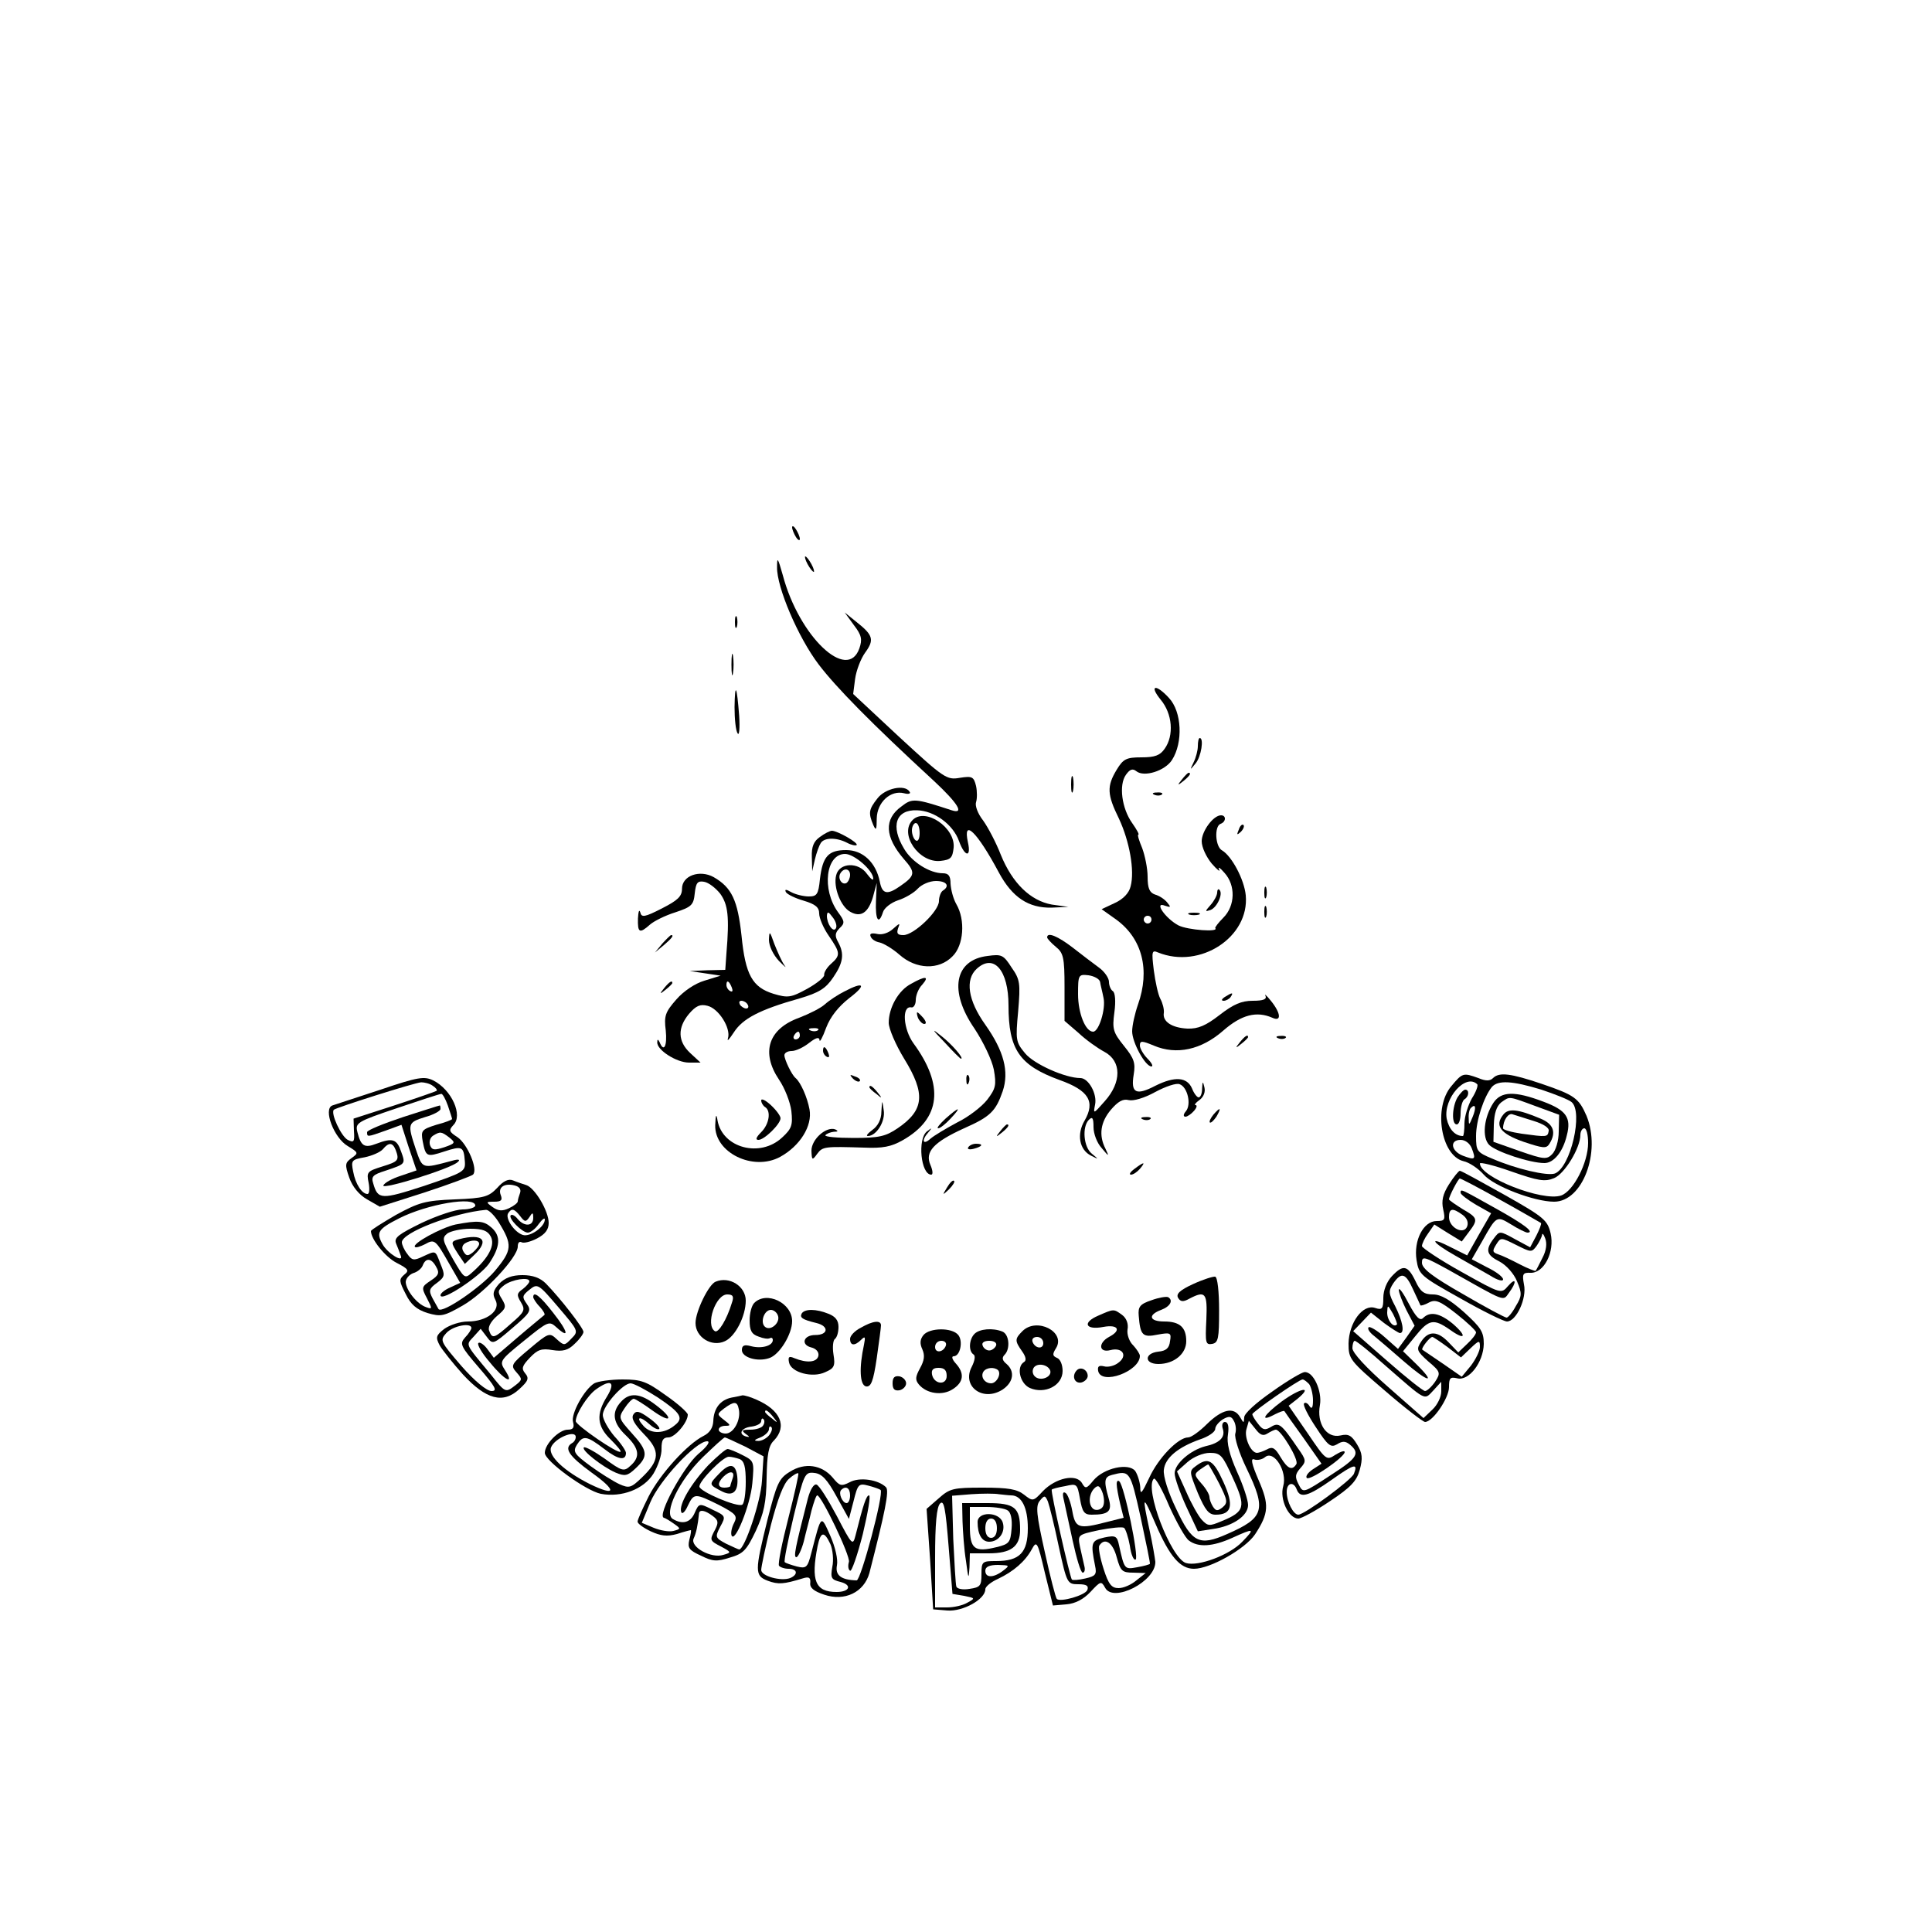 <?xml version="1.0" standalone="no"?>
<!DOCTYPE svg PUBLIC "-//W3C//DTD SVG 20010904//EN"
 "http://www.w3.org/TR/2001/REC-SVG-20010904/DTD/svg10.dtd">
<svg version="1.0"
  xmlns="http://www.w3.org/2000/svg" width="500pt" height="500pt" viewBox="0 0 500 500" preserveAspectRatio="xMidYMid meet">

  <g transform="translate(0,500) scale(0.1,-0.1)" fill="#000000" stroke="none">
    <path d="M2050 3635 c0 -5 5 -17 10 -25 5 -8 10 -10 10 -5 0 6 -5 17 -10 25
-5 8 -10 11 -10 5z"/>
    <path d="M2011 3532 c-1 -51 54 -181 108 -252 45 -59 134 -150 299 -302 61
-57 79 -86 45 -75 -95 31 -102 32 -130 10 -46 -33 -43 -79 6 -136 31 -35 30
-43 -9 -70 -34 -24 -47 -21 -53 11 -10 50 -44 82 -87 82 -46 0 -61 -16 -68
-75 -4 -40 -8 -45 -29 -45 -13 0 -34 5 -45 11 -14 8 -18 8 -14 0 4 -6 25 -16
46 -22 30 -9 40 -17 40 -33 0 -12 11 -38 25 -58 30 -44 31 -50 5 -73 -10 -9
-18 -22 -17 -28 1 -6 -19 -22 -44 -36 -42 -23 -50 -24 -87 -13 -55 17 -73 49
-83 151 -10 91 -25 124 -72 151 -36 20 -82 4 -82 -30 0 -20 -11 -30 -52 -51
-45 -23 -53 -24 -56 -10 -3 9 -5 1 -6 -16 -1 -37 4 -40 31 -16 10 9 40 24 66
32 42 14 47 19 50 49 3 27 7 33 24 30 12 -2 30 -16 42 -31 20 -28 24 -59 16
-154 l-3 -43 -46 -1 -46 -2 40 -6 40 -6 -42 -13 c-24 -7 -54 -27 -73 -49 -28
-32 -32 -42 -27 -80 4 -40 -5 -58 -16 -30 -4 8 -6 8 -6 0 -2 -20 50 -53 82
-53 l30 0 -27 25 c-32 30 -33 65 -3 101 18 21 29 26 48 21 29 -7 61 -58 53
-84 -3 -10 3 -3 15 15 23 36 67 59 170 88 51 15 68 26 87 54 26 38 30 61 13
92 -9 16 -8 24 4 36 14 13 13 18 -4 41 -43 59 -32 151 18 151 24 0 73 -43 73
-64 0 -6 -7 0 -16 12 -22 32 -72 30 -80 -3 -8 -31 12 -82 37 -95 27 -15 46 -2
58 38 l10 37 -2 -47 c-2 -49 7 -63 18 -29 3 11 21 25 39 31 19 6 42 20 51 30
10 11 31 20 47 20 28 0 37 -13 18 -25 -5 -3 -10 -16 -10 -27 0 -26 -65 -88
-92 -88 -15 0 -18 4 -14 17 6 15 5 15 -13 -1 -12 -11 -29 -16 -41 -13 -14 3
-20 1 -17 -6 2 -7 12 -14 23 -16 10 -2 34 -16 52 -32 43 -38 102 -40 137 -4
29 28 34 94 10 135 -8 14 -14 37 -15 53 0 20 -5 27 -20 27 -34 0 -80 29 -100
63 -36 59 -22 102 33 100 45 -1 94 -37 109 -80 15 -41 32 -43 23 -3 -14 64 24
27 80 -78 35 -65 77 -92 136 -91 l44 2 -43 6 c-55 10 -102 55 -132 129 -12 31
-33 71 -46 89 -14 18 -21 38 -18 47 3 9 3 28 0 42 -6 24 -10 26 -42 21 -34 -6
-41 -1 -156 105 l-120 112 5 39 c3 22 15 53 26 68 24 33 21 45 -22 79 l-31 25
24 -33 c20 -26 22 -37 14 -60 -31 -88 -156 31 -198 189 -13 46 -15 49 -15 21z
m189 -796 c0 -8 -4 -17 -9 -21 -12 -7 -24 12 -16 25 9 15 25 12 25 -4z m-37
-139 c-7 -11 -23 12 -23 33 1 12 4 11 15 -4 8 -10 12 -23 8 -29z m-269 -153
c3 -8 2 -12 -4 -9 -6 3 -10 10 -10 16 0 14 7 11 14 -7z m41 -44 c3 -5 2 -10
-4 -10 -5 0 -13 5 -16 10 -3 6 -2 10 4 10 5 0 13 -4 16 -10z"/>
    <path d="M2090 3540 c6 -11 13 -20 16 -20 2 0 0 9 -6 20 -6 11 -13 20 -16 20
-2 0 0 -9 6 -20z"/>
    <path d="M1902 3390 c0 -14 2 -19 5 -12 2 6 2 18 0 25 -3 6 -5 1 -5 -13z"/>
    <path d="M1893 3280 c0 -25 2 -35 4 -22 2 12 2 32 0 45 -2 12 -4 2 -4 -23z"/>
    <path d="M1901 3170 c0 -30 3 -61 8 -68 4 -7 6 13 4 45 -6 79 -11 89 -12 23z"/>
    <path d="M3004 3189 c30 -36 35 -92 10 -127 -12 -17 -25 -22 -60 -22 -39 0
-47 -4 -64 -32 -26 -43 -25 -64 6 -127 27 -58 41 -134 30 -175 -4 -17 -19 -33
-41 -43 l-34 -16 38 -27 c67 -49 88 -130 56 -220 -8 -23 -15 -54 -15 -69 0
-29 34 -91 50 -91 5 0 1 9 -10 20 -11 11 -20 27 -20 34 0 13 5 13 36 0 59 -25
123 -11 180 39 47 41 86 51 127 33 24 -11 22 12 -4 44 -11 14 -18 19 -14 13 4
-9 -5 -13 -33 -13 -29 0 -50 -9 -86 -37 -35 -27 -55 -36 -83 -35 -40 2 -65 18
-61 41 1 9 -3 25 -9 36 -6 11 -13 44 -17 74 -6 49 -5 53 11 46 109 -44 237 40
227 148 -4 41 -36 101 -61 116 -18 9 -21 63 -4 69 14 5 15 22 1 22 -20 0 -50
-41 -50 -67 0 -16 12 -41 26 -58 14 -16 23 -23 19 -15 -4 8 3 4 14 -9 29 -32
28 -85 -3 -116 -13 -13 -22 -25 -21 -27 11 -11 -71 -5 -95 7 -34 18 -65 63
-35 51 15 -5 16 -4 6 8 -7 9 -21 18 -32 21 -14 5 -19 16 -19 46 0 22 -7 55
-14 74 -8 19 -13 35 -10 35 3 0 -4 13 -16 30 -27 38 -35 99 -16 125 10 14 17
17 27 9 20 -16 74 1 92 29 29 45 26 125 -8 161 -34 37 -52 33 -21 -5z m-24
-569 c0 -5 -4 -10 -10 -10 -5 0 -10 5 -10 10 0 6 5 10 10 10 6 0 10 -4 10 -10z"/>
    <path d="M3100 3069 c0 -11 -5 -30 -11 -42 -10 -21 -10 -21 5 -3 15 18 22 66
11 66 -3 0 -5 -9 -5 -21z"/>
    <path d="M2772 2970 c0 -19 2 -27 5 -17 2 9 2 25 0 35 -3 9 -5 1 -5 -18z"/>
    <path d="M3059 2983 c-13 -16 -12 -17 4 -4 16 13 21 21 13 21 -2 0 -10 -8 -17
-17z"/>
    <path d="M2271 2934 c-23 -29 -24 -38 -11 -69 7 -16 9 -13 9 17 1 42 36 74 71
65 11 -3 18 -1 14 4 -12 20 -63 9 -83 -17z"/>
    <path d="M2988 2943 c7 -3 16 -2 19 1 4 3 -2 6 -13 5 -11 0 -14 -3 -6 -6z"/>
    <path d="M2362 2878 c-36 -36 16 -112 72 -106 27 3 31 8 34 34 5 52 -73 105
-106 72z m18 -34 c0 -14 -4 -23 -10 -19 -5 3 -10 15 -10 26 0 10 5 19 10 19 6
0 10 -12 10 -26z"/>
    <path d="M3206 2853 c-6 -14 -5 -15 5 -6 7 7 10 15 7 18 -3 3 -9 -2 -12 -12z"/>
    <path d="M2122 2834 c-16 -11 -22 -25 -21 -52 l1 -37 7 31 c4 17 11 36 15 42
9 15 41 15 68 1 11 -6 22 -8 25 -6 5 6 -50 37 -64 37 -5 0 -19 -7 -31 -16z"/>
    <path d="M3272 2690 c0 -14 2 -19 5 -12 2 6 2 18 0 25 -3 6 -5 1 -5 -13z"/>
    <path d="M3150 2690 c0 -7 -8 -22 -17 -32 -15 -17 -15 -18 0 -13 17 7 33 42
23 52 -3 4 -6 0 -6 -7z"/>
    <path d="M3272 2640 c0 -14 2 -19 5 -12 2 6 2 18 0 25 -3 6 -5 1 -5 -13z"/>
    <path d="M3078 2633 c6 -2 18 -2 25 0 6 3 1 5 -13 5 -14 0 -19 -2 -12 -5z"/>
    <path d="M1990 2568 c0 -16 11 -39 26 -55 15 -15 21 -20 14 -11 -7 10 -18 35
-26 55 -12 34 -13 35 -14 11z"/>
    <path d="M1714 2558 l-19 -23 23 19 c21 18 27 26 19 26 -2 0 -12 -10 -23 -22z"/>
    <path d="M2710 2574 c0 -3 10 -14 22 -24 20 -16 23 -27 23 -105 l0 -87 36 -31
c19 -18 50 -40 67 -49 45 -24 45 -79 1 -128 -29 -33 -30 -34 -25 -9 6 28 -17
69 -38 69 -39 0 -120 36 -143 64 -24 29 -25 34 -18 109 6 72 5 82 -17 113 -21
33 -26 35 -62 30 -86 -10 -101 -91 -34 -188 23 -35 45 -81 50 -106 7 -40 5
-49 -17 -78 -14 -18 -49 -45 -78 -59 -28 -15 -60 -34 -69 -42 -20 -18 -24 -4
-5 17 10 12 9 12 -4 2 -25 -19 -16 -112 11 -112 5 0 4 11 -2 25 -15 34 8 59
87 95 68 30 82 44 100 96 17 51 3 104 -45 172 -45 63 -53 117 -22 145 44 40
82 -4 82 -95 0 -114 28 -155 132 -193 76 -27 93 -56 65 -105 -21 -35 -14 -76
17 -91 20 -10 20 -10 2 5 -22 17 -26 70 -8 88 9 9 12 5 12 -19 0 -17 9 -41 21
-54 19 -23 20 -23 10 -2 -18 35 -13 69 14 101 18 21 31 29 46 25 12 -3 40 5
69 21 26 14 55 24 63 20 20 -7 31 -52 16 -70 -7 -8 -7 -14 -1 -14 5 0 15 7 22
15 7 8 9 15 4 15 -4 0 0 6 10 13 11 8 16 21 13 33 -4 17 -5 16 -6 -3 0 -13 -4
-23 -9 -23 -4 0 -12 10 -17 23 -13 30 -45 32 -95 7 -50 -26 -64 -19 -56 29 5
30 1 42 -25 74 -28 35 -31 43 -25 87 4 29 2 51 -4 55 -5 3 -10 14 -10 24 0 10
-12 27 -26 37 -14 10 -45 34 -67 51 -39 30 -67 42 -67 27z m137 -115 c1 -8 6
-26 9 -42 6 -28 -12 -87 -27 -87 -20 0 -39 48 -39 97 0 50 1 52 27 49 14 -2
28 -9 30 -17z"/>
    <path d="M2358 2454 c-33 -17 -58 -62 -58 -101 0 -15 18 -57 40 -93 56 -91 52
-133 -17 -180 -31 -21 -48 -25 -114 -25 -43 0 -75 3 -73 7 3 4 13 8 22 9 11 0
12 2 4 6 -23 9 -62 -25 -62 -55 1 -25 2 -26 15 -8 14 19 20 19 121 16 48 -2
70 2 100 19 99 56 108 142 28 251 -26 36 -31 97 -6 93 6 -2 12 7 12 19 0 12 7
30 17 40 19 22 8 23 -29 2z"/>
    <path d="M1719 2443 c-13 -16 -12 -17 4 -4 9 7 17 15 17 17 0 8 -8 3 -21 -13z"/>
    <path d="M2185 2434 c-16 -8 -39 -23 -50 -33 -11 -10 -41 -25 -67 -35 -80 -29
-99 -90 -52 -160 15 -22 29 -58 32 -81 4 -37 1 -46 -24 -69 -57 -53 -154 -27
-167 44 -3 19 -5 16 -6 -12 -2 -71 98 -120 168 -82 51 28 84 80 76 123 -6 32
-23 70 -36 81 -10 8 -29 48 -29 59 0 6 8 11 19 11 10 0 30 9 45 21 18 14 26
16 27 7 0 -7 8 7 17 32 11 29 32 55 60 77 46 35 38 44 -13 17z m-68 -100 c-3
-3 -12 -4 -19 -1 -8 3 -5 6 6 6 11 1 17 -2 13 -5z m-47 -14 c0 -5 -5 -10 -11
-10 -5 0 -7 5 -4 10 3 6 8 10 11 10 2 0 4 -4 4 -10z"/>
    <path d="M3170 2420 c-9 -6 -10 -10 -3 -10 6 0 15 5 18 10 8 12 4 12 -15 0z"/>
    <path d="M2376 2365 c4 -8 11 -15 16 -15 6 0 5 6 -2 15 -7 8 -14 15 -16 15 -2
0 -1 -7 2 -15z"/>
    <path d="M2445 2302 c21 -23 40 -42 42 -42 9 0 -24 38 -51 59 -26 21 -25 18 9
-17z"/>
    <path d="M3209 2303 c-13 -16 -12 -17 4 -4 9 7 17 15 17 17 0 8 -8 3 -21 -13z"/>
    <path d="M3308 2313 c7 -3 16 -2 19 1 4 3 -2 6 -13 5 -11 0 -14 -3 -6 -6z"/>
    <path d="M2130 2281 c0 -6 4 -13 10 -16 6 -3 7 1 4 9 -7 18 -14 21 -14 7z"/>
    <path d="M985 2180 c-60 -20 -117 -38 -125 -41 -24 -9 4 -84 40 -105 28 -17
28 -18 10 -31 -17 -12 -18 -17 -6 -51 8 -23 25 -44 46 -56 l33 -19 116 37 c64
21 120 42 125 46 14 13 -14 79 -40 97 -22 14 -23 18 -11 31 26 25 -4 92 -52
116 -23 11 -39 9 -136 -24z m135 10 c8 -5 12 -11 10 -13 -3 -2 -52 -19 -110
-38 l-105 -34 1 -32 c2 -28 0 -31 -16 -23 -17 9 -45 69 -36 78 7 6 209 70 226
71 8 0 22 -3 30 -9z m39 -51 c6 -18 11 -33 11 -35 0 -2 -18 -9 -41 -15 -38
-12 -40 -15 -35 -43 8 -40 10 -41 56 -26 46 15 50 13 53 -25 2 -27 -2 -29
-105 -64 -111 -36 -120 -36 -132 6 -6 18 -1 23 31 33 53 18 53 17 41 50 -11
32 -22 36 -64 20 -31 -12 -40 -6 -49 30 -6 24 -2 27 102 62 59 20 111 37 115
37 3 1 11 -13 17 -30z m4 -83 c16 -13 16 -15 -13 -25 -25 -8 -32 -8 -37 5 -3
9 0 20 8 25 18 11 21 11 42 -5z m-139 -32 c10 -27 7 -30 -35 -43 -38 -12 -41
-14 -35 -42 3 -16 2 -29 -3 -29 -14 0 -31 25 -37 58 -6 29 -4 31 30 37 19 4
40 13 47 21 15 18 25 18 33 -2z"/>
    <path d="M1043 2109 c-51 -17 -93 -34 -93 -39 0 -13 0 -13 48 4 l41 15 19 -59
20 -59 -41 -14 c-22 -7 -42 -18 -45 -25 -4 -12 177 44 193 61 7 6 2 8 -15 3
-79 -21 -76 -22 -94 30 -22 66 -21 69 24 83 22 6 40 16 40 21 0 6 -1 10 -2 9
-2 0 -45 -14 -95 -30z"/>
    <path d="M2207 2209 c7 -7 15 -10 18 -7 3 3 -2 9 -12 12 -14 6 -15 5 -6 -5z"/>
    <path d="M2501 2204 c0 -11 3 -14 6 -6 3 7 2 16 -1 19 -3 4 -6 -2 -5 -13z"/>
    <path d="M3756 2189 c-47 -55 -27 -179 31 -194 15 -3 39 -19 53 -35 26 -30
131 -70 182 -70 74 0 122 129 84 222 -20 46 -31 54 -116 83 -80 27 -110 31
-126 15 -8 -8 -19 -8 -38 0 -39 14 -41 14 -70 -21z m67 5 c3 -3 -3 -20 -14
-37 -10 -18 -19 -47 -19 -64 0 -18 -2 -33 -4 -33 -20 0 -36 17 -42 45 -9 52
49 118 79 89z m166 -14 c36 -12 71 -26 78 -32 31 -25 -2 -169 -43 -185 -20 -7
-101 12 -161 38 -41 17 -43 20 -43 59 0 40 20 101 41 127 16 18 53 16 128 -7z
m-178 -71 c-9 -22 -10 -22 -10 -3 -1 11 2 24 6 27 12 12 14 0 4 -24z m299 -67
c0 -51 -38 -125 -70 -136 -48 -16 -210 47 -210 83 0 4 37 -5 82 -21 69 -24 86
-27 110 -17 27 11 68 78 68 112 0 9 5 17 10 17 6 0 10 -17 10 -38z m-301 -14
c11 -29 9 -31 -23 -19 -31 12 -35 41 -6 41 12 0 24 -9 29 -22z"/>
    <path d="M3772 2160 c-14 -24 -16 -70 -2 -70 6 0 10 13 10 29 0 17 5 33 10 36
12 7 13 25 2 25 -4 0 -13 -9 -20 -20z"/>
    <path d="M3865 2146 c-25 -38 -30 -90 -11 -109 18 -18 106 -47 143 -47 24 0
48 29 58 72 12 46 -2 65 -61 87 -74 28 -109 27 -129 -3z m110 -9 l60 -22 -1
-43 c0 -25 -8 -50 -17 -59 -14 -14 -21 -14 -84 8 l-68 24 1 44 c1 30 7 48 19
58 23 16 17 17 90 -10z"/>
    <path d="M3891 2116 c-24 -29 -8 -50 52 -71 51 -17 59 -18 67 -5 18 29 11 51
-23 65 -59 25 -83 27 -96 11z m78 -17 c26 -8 41 -18 39 -26 -3 -16 -4 -16 -70
-7 -27 4 -48 10 -48 14 0 21 14 41 25 36 7 -2 32 -10 54 -17z"/>
    <path d="M2250 2186 c0 -2 8 -10 18 -17 15 -13 16 -12 3 4 -13 16 -21 21 -21
13z"/>
    <path d="M1970 2152 c0 -6 5 -14 10 -17 16 -10 11 -44 -10 -65 -13 -13 -16
-20 -7 -20 15 0 57 41 57 56 0 6 -11 21 -25 34 -14 13 -25 18 -25 12z"/>
    <path d="M2281 2123 c0 -20 -9 -37 -23 -47 -12 -9 -18 -16 -12 -16 22 0 46 38
41 67 -4 28 -4 28 -6 -4z"/>
    <path d="M2447 2105 c-15 -14 -24 -25 -19 -25 5 0 19 11 32 25 30 32 23 32
-13 0z"/>
    <path d="M3140 2115 c-7 -9 -11 -17 -9 -20 3 -2 10 5 17 15 14 24 10 26 -8 5z"/>
    <path d="M2958 2103 c7 -3 16 -2 19 1 4 3 -2 6 -13 5 -11 0 -14 -3 -6 -6z"/>
    <path d="M2589 2073 c-13 -16 -12 -17 4 -4 16 13 21 21 13 21 -2 0 -10 -8 -17
-17z"/>
    <path d="M2506 2031 c-4 -5 3 -7 14 -4 23 6 26 13 6 13 -8 0 -17 -4 -20 -9z"/>
    <path d="M2936 1975 c-11 -8 -15 -15 -9 -15 6 0 16 7 23 15 16 19 11 19 -14 0z"/>
    <path d="M3750 1935 c-16 -25 -20 -43 -15 -65 6 -27 4 -30 -17 -30 -34 0 -60
-50 -52 -101 6 -38 11 -42 113 -99 58 -33 113 -60 121 -60 24 0 52 60 44 96
-5 27 -3 31 17 30 35 -1 63 54 52 102 -8 34 -17 42 -118 99 -61 34 -113 63
-117 63 -3 0 -16 -16 -28 -35z m134 -41 c56 -31 102 -58 104 -59 2 -2 -4 -17
-12 -33 l-16 -30 -39 21 c-40 22 -40 22 -55 2 -23 -30 -19 -43 15 -60 17 -9
37 -31 45 -51 13 -31 13 -38 -3 -64 -9 -17 -20 -30 -24 -30 -4 0 -55 27 -113
61 -79 45 -106 66 -106 81 0 18 6 16 68 -18 151 -85 141 -82 157 -60 21 28 19
42 -2 18 -18 -21 -18 -21 -120 36 -56 31 -102 62 -103 67 0 6 7 21 16 33 l16
23 35 -22 36 -22 18 24 c25 33 24 37 -16 60 -19 12 -35 23 -35 25 0 8 24 54
28 54 3 0 51 -25 106 -56z m-99 -38 c11 -8 16 -19 12 -30 -9 -23 -47 -3 -47
24 0 23 9 25 35 6z m207 -111 c-8 -16 -16 -32 -18 -34 -1 -1 -20 6 -41 17 -21
11 -46 23 -56 26 -15 5 -15 9 -5 25 12 19 12 19 52 -1 38 -19 40 -20 53 -2 7
10 13 23 14 28 0 6 4 2 8 -9 5 -13 3 -31 -7 -50z"/>
    <path d="M3780 1913 c0 -4 18 -18 40 -31 l39 -22 -31 -54 -31 -55 -40 20 c-62
32 -54 15 10 -21 32 -18 73 -42 91 -52 17 -11 32 -15 32 -9 0 6 -18 20 -41 31
l-40 21 27 47 c37 66 37 66 75 43 19 -12 38 -21 42 -21 20 0 -9 22 -81 62 -93
52 -92 52 -92 41z"/>
    <path d="M1287 1926 c-22 -23 -33 -27 -110 -30 -77 -3 -93 -8 -152 -40 -36
-21 -65 -39 -65 -42 0 -21 37 -67 66 -82 31 -16 34 -20 20 -31 -14 -12 -13
-17 4 -50 13 -27 28 -40 56 -49 35 -10 42 -9 91 19 56 32 143 125 143 153 0
10 4 14 10 11 5 -3 23 1 40 10 21 11 30 23 30 40 0 31 -36 91 -58 98 -9 3 -25
8 -34 12 -12 5 -25 -1 -41 -19z m59 -13 c-3 -8 -6 -18 -6 -22 0 -4 -10 -12
-23 -18 -17 -8 -28 -7 -42 3 -18 13 -18 14 4 14 18 0 22 4 17 17 -8 20 9 32
36 25 12 -3 17 -10 14 -19z m-116 -33 c0 -5 -15 -10 -33 -10 -18 0 -66 -16
-106 -35 -59 -29 -72 -38 -66 -53 4 -9 9 -23 12 -31 9 -21 -34 5 -47 29 -17
31 -12 39 43 67 73 37 197 58 197 33z m60 -42 c37 -60 36 -73 -10 -128 -36
-42 -135 -110 -145 -98 -1 2 -8 14 -15 27 -11 21 -10 26 11 41 21 16 21 20 9
49 -14 36 -11 35 -46 19 -23 -11 -28 -10 -40 7 -8 10 -14 24 -14 30 0 25 132
76 218 84 7 0 21 -14 32 -31z m56 15 c12 -16 15 -16 24 -3 8 13 10 13 10 -2 0
-22 -23 -23 -40 -3 -7 9 -15 13 -18 10 -8 -7 29 -45 44 -45 7 0 20 10 28 22 9
12 16 18 16 12 0 -19 -38 -46 -57 -40 -22 7 -46 43 -38 56 9 14 16 12 31 -7z
m-217 -132 c9 -15 6 -22 -14 -35 -24 -16 -25 -18 -10 -46 14 -27 14 -29 -2
-23 -24 8 -52 44 -53 65 0 9 9 19 19 23 11 3 22 12 25 20 8 21 23 19 35 -4z"/>
    <path d="M1179 1831 c-37 -8 -114 -50 -105 -58 2 -3 14 1 26 7 25 14 27 12 64
-53 l27 -47 -26 -12 c-14 -6 -25 -15 -25 -20 0 -19 100 47 125 81 30 44 32 72
7 94 -20 18 -35 19 -93 8z m91 -31 c12 -22 -5 -55 -48 -93 -19 -17 -20 -17
-50 35 -27 48 -29 54 -14 66 9 6 35 12 59 12 32 0 45 -5 53 -20z"/>
    <path d="M1188 1793 c-22 -6 -22 -8 -2 -39 l17 -25 23 22 c42 39 24 58 -38 42z
m52 -12 c0 -5 -7 -14 -16 -22 -13 -10 -17 -10 -24 1 -6 9 -4 17 3 22 16 10 37
10 37 -1z"/>
    <path d="M2451 1927 c-13 -21 -12 -21 5 -5 10 10 16 20 13 22 -3 3 -11 -5 -18
-17z"/>
    <path d="M3602 1697 c-13 -14 -22 -36 -22 -56 0 -28 -3 -32 -21 -26 -32 11
-68 -38 -69 -92 0 -40 3 -44 94 -122 52 -45 99 -81 104 -81 20 0 62 62 62 90
0 24 3 27 21 23 30 -8 68 41 69 89 0 31 -7 42 -51 82 -36 32 -60 46 -80 46
-24 0 -33 7 -46 35 -20 41 -32 43 -61 12z m55 -34 c10 -21 18 -39 19 -41 1 -2
11 1 22 7 17 9 29 4 71 -29 28 -22 51 -44 51 -48 0 -5 -10 -18 -23 -30 l-23
-22 -24 25 c-29 31 -53 32 -72 3 -13 -20 -12 -24 18 -51 32 -27 33 -30 18 -53
-9 -13 -21 -24 -26 -24 -5 0 -49 35 -98 78 l-88 77 23 24 23 24 34 -27 c19
-14 38 -26 41 -26 13 0 7 31 -12 69 -18 34 -18 40 -5 60 21 30 32 26 51 -16z
m-42 -91 c-9 -9 -25 11 -25 31 1 21 1 21 15 -3 7 -14 12 -27 10 -28z m131 -58
l35 -27 24 23 c23 22 25 22 25 4 0 -10 -11 -32 -23 -48 l-24 -29 -49 34 c-27
18 -51 35 -53 36 -4 3 19 33 26 33 2 0 20 -12 39 -26z m-162 -47 c109 -95 101
-91 125 -66 l21 23 0 -25 c0 -14 -10 -35 -23 -47 l-23 -22 -92 81 c-56 49 -92
88 -92 100 0 10 3 19 6 19 4 0 39 -28 78 -63z"/>
    <path d="M3620 1662 c0 -7 9 -31 20 -53 l21 -40 -21 -30 -22 -30 -35 31 c-19
17 -38 28 -41 25 -4 -4 3 -14 15 -23 11 -9 46 -39 77 -66 62 -54 85 -59 31 -6
l-34 33 31 38 c36 45 48 47 90 18 40 -29 46 -18 8 15 -34 28 -59 33 -77 15 -8
-8 -18 1 -37 37 -14 27 -25 43 -26 36z"/>
    <path d="M1292 1678 c-16 -18 -18 -27 -10 -42 15 -27 -22 -56 -71 -56 -20 0
-47 -9 -61 -19 -22 -17 -23 -22 -12 -43 7 -12 34 -46 60 -75 60 -65 104 -77
146 -38 23 21 26 28 15 41 -10 12 -8 19 12 40 20 21 30 25 59 20 26 -4 40 -1
57 16 13 12 23 26 23 31 0 10 -59 86 -97 125 -15 15 -34 22 -61 22 -27 0 -45
-7 -60 -22z m78 6 c0 -4 -8 -13 -17 -20 -16 -11 -16 -16 -5 -34 12 -20 10 -25
-25 -55 -44 -39 -49 -41 -57 -19 -4 9 4 24 20 38 24 20 25 24 13 44 -12 19
-11 23 6 36 20 15 65 22 65 10z m109 -148 c-18 -19 -19 -19 -38 -2 -19 18 -21
17 -71 -25 -48 -40 -49 -43 -33 -61 15 -17 15 -19 -3 -33 -26 -20 -26 -20 -64
28 -68 82 -65 75 -44 98 l18 20 16 -21 c15 -20 16 -20 66 23 47 40 50 45 37
63 -12 17 -12 21 7 36 21 17 23 16 75 -45 52 -61 53 -62 34 -81z m-259 27 c0
-3 -7 -15 -16 -24 -15 -17 -13 -22 36 -79 43 -50 48 -60 32 -60 -12 0 -43 25
-78 65 -55 64 -56 66 -39 85 17 19 65 28 65 13z"/>
    <path d="M1380 1643 c0 -3 7 -15 17 -25 9 -10 14 -19 12 -21 -2 -2 -33 -27
-68 -57 l-63 -54 -17 23 c-9 12 -20 19 -23 15 -4 -3 9 -26 30 -50 38 -47 65
-60 39 -20 -15 23 -14 25 49 76 63 51 65 52 84 35 35 -32 30 -11 -8 37 -34 44
-52 58 -52 41z"/>
    <path d="M3088 1677 c-35 -16 -45 -26 -39 -36 6 -10 13 -11 29 -2 42 22 47 15
44 -55 -3 -59 -2 -65 15 -62 16 3 18 14 18 87 0 48 -4 85 -10 87 -5 1 -31 -7
-57 -19z"/>
    <path d="M1852 1683 c-18 -7 -52 -77 -52 -107 0 -37 42 -63 76 -47 27 12 54
65 54 105 0 37 -42 64 -78 49z m42 -55 c-13 -43 -35 -79 -44 -73 -25 16 2 95
32 95 15 0 18 -5 12 -22z"/>
    <path d="M2980 1635 c-30 -10 -35 -17 -33 -40 4 -51 10 -57 49 -49 33 6 36 5
32 -17 -2 -18 -10 -25 -30 -27 -37 -4 -37 -32 0 -32 40 0 72 26 72 59 0 36
-17 51 -57 51 -39 0 -43 17 -8 30 24 9 32 25 18 33 -5 2 -24 -1 -43 -8z"/>
    <path d="M1952 1628 c-7 -7 -12 -27 -12 -45 0 -26 5 -36 23 -42 12 -5 25 -7
30 -4 4 2 7 0 7 -5 0 -15 -29 -23 -56 -16 -18 5 -24 2 -24 -10 0 -19 40 -31
70 -21 27 8 60 62 60 96 0 47 -66 79 -98 47z m61 -32 c8 -19 -20 -43 -34 -29
-12 12 -1 43 16 43 7 0 15 -6 18 -14z"/>
    <path d="M2075 1601 c-6 -11 1 -16 38 -25 33 -8 31 -31 -3 -31 -31 0 -38 -25
-11 -32 13 -3 21 -12 19 -22 -4 -17 -30 -19 -62 -6 -14 6 -17 4 -14 -11 5 -26
61 -41 94 -25 23 10 26 16 21 46 -3 19 -1 37 4 40 5 4 9 17 9 31 0 17 -8 27
-26 34 -32 13 -61 13 -69 1z"/>
    <path d="M2842 1595 c-42 -18 -33 -38 14 -29 38 7 47 -9 14 -26 -29 -16 -26
-42 4 -34 32 8 45 -15 20 -33 -10 -8 -27 -12 -37 -9 -13 3 -17 0 -15 -12 8
-38 108 -1 108 39 0 5 -8 17 -17 27 -10 9 -17 28 -15 41 3 15 -3 30 -14 38
-22 16 -21 16 -62 -2z"/>
    <path d="M2228 1564 c-16 -8 -28 -21 -28 -29 0 -18 12 -19 29 -2 10 10 11 7 7
-13 -13 -60 -11 -104 5 -108 13 -2 19 12 28 73 6 42 11 80 11 85 0 14 -21 12
-52 -6z"/>
    <path d="M2646 1555 c-20 -20 -20 -25 -1 -52 10 -14 12 -24 5 -28 -20 -12 -11
-55 15 -67 39 -17 85 6 85 44 0 16 -6 31 -15 34 -11 5 -12 9 -2 25 26 42 -50
81 -87 44z m54 -31 c0 -17 -22 -14 -28 4 -2 7 3 12 12 12 9 0 16 -7 16 -16z
m18 -71 c5 -17 -26 -29 -40 -15 -6 6 -7 15 -3 22 9 14 37 9 43 -7z"/>
    <path d="M2390 1545 c-9 -11 -10 -22 -3 -37 7 -16 5 -29 -6 -49 -12 -22 -13
-30 -3 -42 20 -24 61 -30 88 -12 28 18 31 41 7 67 -9 10 -11 18 -5 18 17 0 25
39 12 55 -16 20 -74 19 -90 0z m58 -27 c-6 -18 -28 -21 -28 -4 0 9 7 16 16 16
9 0 14 -5 12 -12z m2 -79 c0 -25 -33 -22 -38 4 -2 12 3 17 17 17 15 0 21 -6
21 -21z"/>
    <path d="M2522 1548 c-14 -14 -16 -44 -3 -53 6 -3 4 -16 -4 -32 -27 -51 29
-92 80 -59 28 19 32 47 10 66 -11 9 -13 16 -5 24 15 15 12 53 -6 60 -25 10
-59 7 -72 -6z m56 -30 c-3 -7 -11 -13 -18 -13 -7 0 -15 6 -17 13 -3 7 4 12 17
12 13 0 20 -5 18 -12z m5 -64 c9 -10 -4 -34 -18 -34 -17 0 -28 17 -20 30 7 11
28 13 38 4z"/>
    <path d="M2787 1454 c-14 -14 -7 -35 11 -32 9 2 17 10 17 17 0 16 -18 25 -28
15z"/>
    <path d="M3293 1399 c-42 -29 -73 -57 -73 -67 -1 -16 -1 -16 -11 1 -16 27 -46
20 -85 -18 -19 -19 -41 -35 -49 -35 -26 0 -78 -54 -101 -105 -19 -40 -23 -45
-23 -24 -1 14 -7 33 -13 42 -17 22 -81 8 -108 -24 -18 -22 -21 -23 -30 -7 -15
25 -68 13 -101 -21 -25 -27 -26 -27 -49 -9 -18 14 -40 18 -106 18 -77 0 -86
-2 -115 -28 l-31 -27 9 -130 8 -130 37 -3 c40 -3 98 29 98 55 0 7 15 19 33 27
40 19 70 45 87 76 13 24 15 21 34 -60 l21 -85 35 3 c23 2 44 13 62 32 26 28
28 29 38 11 21 -40 131 16 130 67 -1 9 -7 46 -15 82 -20 92 -18 94 16 15 36
-83 63 -115 99 -115 42 0 132 51 158 89 36 55 37 77 9 141 -18 42 -21 57 -11
53 8 -3 21 0 28 6 23 19 58 -37 47 -75 -10 -34 14 -84 39 -84 8 0 45 20 82 45
54 36 69 52 77 81 8 30 7 43 -7 66 -14 23 -22 28 -43 23 -36 -8 -62 31 -53 79
6 36 -17 87 -40 85 -6 0 -44 -22 -83 -50z m95 19 c5 -7 10 -26 10 -42 0 -19
-3 -24 -9 -15 -4 7 -11 11 -14 7 -4 -3 10 -31 30 -61 32 -49 39 -54 55 -45 14
9 22 9 34 -1 26 -22 19 -34 -46 -76 -78 -51 -75 -50 -88 -25 -9 18 -8 25 5 40
16 18 16 21 -6 52 -43 63 -49 68 -70 55 -15 -9 -21 -8 -33 8 -9 11 -15 22 -15
25 0 6 121 90 130 90 4 0 11 -6 17 -12z m-191 -128 c-3 -10 10 -51 29 -90 52
-108 46 -128 -50 -170 -72 -32 -91 -23 -132 65 -21 43 -34 85 -32 101 3 31 37
59 94 79 21 7 39 19 39 27 0 7 9 18 20 25 16 9 22 8 28 -4 5 -8 7 -23 4 -33z
m83 0 c8 5 18 10 22 10 13 0 60 -78 53 -89 -11 -18 -23 -12 -41 18 -14 24 -21
28 -35 20 -10 -5 -21 -9 -26 -9 -16 0 -34 41 -27 62 l6 21 17 -21 c12 -16 20
-19 31 -12z m224 -104 c-6 -16 -128 -106 -144 -106 -13 0 -30 34 -30 59 0 24
18 28 26 6 9 -23 29 -18 90 25 59 42 69 44 58 16z m-552 -113 c14 -65 25 -119
24 -120 -1 -2 -16 -6 -33 -9 -33 -6 -33 -6 -47 57 -5 24 -9 26 -38 20 -34 -8
-36 -13 -24 -73 5 -23 1 -27 -25 -33 -17 -4 -32 -5 -35 -3 -5 6 -56 230 -52
233 2 2 17 6 35 9 30 7 31 6 38 -33 6 -34 11 -41 30 -41 45 0 54 9 44 43 -13
45 -11 55 9 60 46 12 47 11 74 -110z m125 -60 c24 -18 61 -16 112 7 57 26 60
25 26 -10 -32 -34 -114 -65 -146 -55 -39 13 -108 193 -83 218 4 4 22 -28 40
-71 19 -42 42 -83 51 -89z m-225 85 c-6 -6 -15 -7 -21 -4 -15 9 -14 39 1 54
10 10 15 7 22 -13 5 -17 4 -31 -2 -37z m-235 32 c27 0 43 -32 43 -85 0 -63
-21 -85 -82 -85 -36 0 -38 -1 -38 -34 0 -30 -3 -34 -31 -38 -17 -3 -32 0 -34
6 -2 6 -5 61 -8 123 l-3 112 50 4 c28 2 60 2 71 0 11 -1 25 -3 32 -3z m123
-132 c21 -96 22 -98 51 -98 21 0 27 -4 23 -15 -6 -14 -70 -32 -79 -23 -3 3
-17 57 -31 121 -22 98 -24 120 -13 133 12 15 14 14 21 -2 4 -11 17 -63 28
-116z m-245 -128 c29 -6 30 -6 8 -18 -12 -7 -35 -12 -52 -12 l-31 0 0 128 c0
89 4 132 13 141 10 10 14 -12 22 -111 l10 -123 30 -5z m395 100 c10 -36 14
-40 43 -40 l32 -1 -24 -19 c-13 -11 -33 -20 -46 -20 -18 0 -26 9 -39 50 -9 28
-14 55 -11 60 14 22 35 8 45 -30z m-294 -35 c-25 -19 -46 -19 -46 0 0 10 10
15 33 15 30 -1 31 -1 13 -15z"/>
    <path d="M3317 1373 c-48 -36 -58 -55 -17 -33 12 6 23 10 24 8 1 -2 23 -33 49
-69 l47 -67 -23 -15 c-12 -8 -19 -18 -15 -22 8 -8 98 54 98 67 0 5 -11 1 -24
-7 -23 -15 -24 -15 -72 56 l-49 71 23 18 c42 35 7 28 -41 -7z"/>
    <path d="M3165 1301 c6 -21 -9 -36 -46 -44 -38 -10 -79 -45 -79 -70 0 -12 14
-51 30 -86 l30 -64 39 6 c51 7 91 34 91 62 0 13 -13 52 -29 87 -19 43 -27 74
-23 96 3 21 0 32 -8 32 -6 0 -9 -8 -5 -19z m26 -127 c34 -74 31 -86 -30 -111
-31 -13 -35 -13 -51 4 -9 10 -27 42 -40 72 l-24 53 27 24 c16 14 41 24 58 24
28 0 33 -6 60 -66z"/>
    <path d="M3095 1206 c-18 -13 -17 -15 5 -70 19 -44 28 -56 46 -56 42 0 48 24
20 85 -26 57 -39 65 -71 41z m60 -45 c22 -44 23 -50 9 -62 -13 -10 -17 -10
-25 2 -5 8 -9 19 -9 25 0 6 -9 22 -21 35 -19 22 -19 24 -3 36 10 7 19 13 21
13 1 0 14 -22 28 -49z"/>
    <path d="M2890 1159 c0 -8 4 -30 9 -51 l9 -36 -44 -11 c-73 -19 -81 -16 -89
29 -4 22 -12 43 -17 46 -7 5 -9 -1 -5 -17 3 -13 13 -61 23 -106 10 -46 21 -83
26 -83 5 0 7 8 4 18 -2 9 -7 31 -11 49 -6 31 -6 31 49 43 31 6 60 9 65 6 4 -3
11 -24 15 -46 3 -23 10 -39 15 -36 9 6 -29 189 -42 202 -4 4 -7 1 -7 -7z"/>
    <path d="M2491 1063 c1 -27 4 -73 9 -103 6 -47 7 -49 9 -17 l1 37 49 0 c58 0
81 18 81 61 0 58 -14 69 -85 69 l-65 0 1 -47z m117 28 c8 -5 12 -23 10 -47 -3
-36 -6 -40 -39 -48 -57 -14 -69 -5 -69 54 l0 50 43 0 c23 0 48 -4 55 -9z"/>
    <path d="M2530 1061 c0 -32 11 -51 30 -51 25 0 43 25 35 50 -9 28 -65 29 -65
1z m50 -16 c0 -16 -6 -25 -15 -25 -9 0 -15 9 -15 25 0 16 6 25 15 25 9 0 15
-9 15 -25z"/>
    <path d="M2310 1420 c0 -15 5 -20 18 -18 9 2 17 10 17 18 0 8 -8 16 -17 18
-13 2 -18 -3 -18 -18z"/>
    <path d="M1538 1420 c-26 -16 -61 -79 -55 -100 4 -15 0 -20 -14 -20 -22 0 -59
-37 -59 -60 0 -21 106 -98 145 -106 54 -10 111 12 136 52 12 20 22 49 21 65 0
22 4 29 18 29 17 0 50 39 50 59 0 5 -25 28 -57 50 -50 36 -63 41 -112 41 -31
0 -64 -5 -73 -10z m33 -34 c-29 -46 -26 -77 9 -111 16 -16 28 -30 26 -32 -6
-7 -116 69 -116 79 0 19 31 67 52 82 39 28 52 20 29 -18z m132 -3 c58 -39 67
-53 44 -71 -27 -23 -62 -24 -81 -3 -23 25 -10 28 16 4 10 -9 21 -14 24 -11 3
3 -9 16 -26 28 -26 19 -34 20 -41 9 -6 -10 3 -25 28 -51 42 -43 41 -67 -6
-112 -28 -27 -33 -28 -58 -17 -15 7 -49 28 -75 47 -42 31 -46 37 -35 55 16 25
25 24 71 -11 36 -28 56 -31 56 -10 0 5 -13 25 -30 43 -16 19 -30 44 -30 55 0
23 52 82 72 82 8 0 40 -17 71 -37z m-213 -102 c0 -6 -4 -13 -10 -16 -21 -13
-8 -33 51 -76 66 -47 64 -63 -4 -30 -66 33 -109 73 -101 95 9 24 64 47 64 27z"/>
    <path d="M1607 1372 c-25 -27 -21 -55 13 -87 34 -33 38 -55 12 -78 -17 -16
-22 -15 -67 18 -27 19 -51 32 -54 29 -7 -7 48 -50 82 -65 24 -10 31 -9 52 11
33 31 32 45 -10 91 -34 38 -35 40 -19 64 9 14 20 25 24 25 4 0 26 -14 48 -30
50 -36 57 -22 9 14 -40 31 -68 33 -90 8z"/>
    <path d="M1893 1383 c-29 -6 -46 -28 -47 -61 -1 -17 -9 -30 -25 -38 -42 -21
-112 -98 -142 -156 -16 -32 -29 -61 -29 -66 0 -5 15 -16 34 -25 26 -12 42 -14
68 -7 18 6 34 10 36 10 1 0 0 -11 -4 -25 -5 -21 -1 -27 30 -41 30 -15 41 -16
75 -5 35 10 43 19 67 69 21 46 27 73 28 137 1 61 5 84 19 97 35 37 17 79 -46
106 -15 7 -31 11 -35 11 -4 -1 -17 -4 -29 -6z m19 -30 c6 -27 -13 -63 -34 -63
-10 0 -18 5 -18 10 0 6 8 10 17 10 15 0 14 2 -3 15 -19 15 -19 15 0 30 26 19
34 19 38 -2z m89 -20 c13 -16 12 -17 -3 -4 -10 7 -18 15 -18 17 0 8 8 3 21
-13z m-26 -22 c-3 -6 -18 -11 -33 -11 -22 0 -24 -2 -12 -11 10 -7 11 -9 2 -7
-23 6 -14 23 13 26 14 2 25 8 25 14 0 6 3 9 6 5 3 -3 3 -10 -1 -16z m15 -26
c-7 -8 -20 -15 -29 -14 -11 0 -9 3 7 9 12 5 22 15 22 21 0 7 3 9 6 6 4 -4 1
-13 -6 -22z m-61 -29 l47 -25 -4 -63 c-3 -54 -45 -178 -59 -178 -2 0 -17 7
-34 15 -28 15 -29 17 -15 44 15 27 14 28 -20 44 -34 17 -35 17 -46 -8 -11 -26
-32 -31 -57 -16 -24 15 16 99 77 159 29 28 55 52 58 52 2 0 26 -11 53 -24z
m-122 -19 c-38 -33 -107 -159 -89 -165 5 -1 17 -9 27 -16 17 -12 17 -13 -2
-18 -11 -3 -34 1 -51 8 l-31 13 22 53 c23 56 118 158 147 158 9 0 1 -13 -23
-33z m37 -160 c15 -11 16 -17 7 -35 -15 -28 -15 -29 16 -45 26 -14 26 -15 5
-21 -31 -10 -86 20 -77 42 7 15 11 35 14 65 1 11 15 9 35 -6z"/>
    <path d="M1833 1208 c-44 -47 -77 -102 -70 -121 2 -7 10 0 17 16 16 33 18 33
81 2 44 -23 48 -28 39 -46 -6 -11 -9 -25 -7 -32 8 -24 49 78 54 134 5 56 5 58
-25 73 -17 9 -35 16 -39 16 -5 0 -27 -19 -50 -42z m81 16 c12 -5 16 -20 16
-59 0 -30 -4 -56 -9 -59 -12 -8 -111 34 -111 47 0 15 61 77 76 77 7 0 19 -3
28 -6z"/>
    <path d="M1860 1185 c-26 -27 -26 -27 9 -45 28 -14 43 0 39 39 -4 34 -20 36
-48 6z m36 -11 c-3 -9 -6 -18 -6 -20 0 -2 -7 -4 -15 -4 -18 0 -19 12 -3 28 17
17 31 15 24 -4z"/>
    <path d="M2044 1191 c-28 -17 -34 -30 -58 -125 -33 -133 -33 -144 1 -157 27
-10 41 -9 90 6 16 5 21 3 20 -11 -2 -13 9 -22 36 -31 53 -18 103 6 117 56 40
156 52 213 43 222 -20 20 -69 27 -94 13 -22 -11 -26 -10 -44 12 -28 33 -72 40
-111 15z m-4 -121 c-16 -62 -27 -117 -24 -122 3 -4 14 -8 25 -8 23 0 25 -15 4
-24 -24 -9 -75 5 -75 21 0 8 11 60 25 116 18 69 33 108 47 120 11 10 22 16 24
14 2 -1 -10 -54 -26 -117z m125 57 l32 -58 12 46 c11 44 13 47 39 40 15 -4 29
-9 31 -11 9 -9 -51 -234 -62 -234 -40 1 -56 13 -51 39 3 15 -4 46 -17 76 -25
56 -23 57 -49 -43 -10 -39 -13 -42 -38 -36 -15 4 -29 9 -31 11 -3 2 8 55 23
119 27 111 29 115 54 112 19 -2 33 -17 57 -61z m35 3 c0 -11 -4 -20 -9 -20
-11 0 -22 26 -14 34 12 12 23 5 23 -14z m-51 -126 c6 -14 9 -41 5 -59 -5 -29
-3 -33 21 -39 31 -8 24 -26 -10 -26 -55 0 -67 29 -49 119 8 38 17 39 33 5z"/>
    <path d="M2091 1123 c-33 -129 -38 -153 -30 -153 4 0 13 18 19 40 5 22 15 58
20 80 6 22 12 40 15 40 11 0 86 -157 82 -172 -3 -10 -2 -20 3 -23 4 -3 19 40
33 95 13 55 21 100 16 100 -7 0 -15 -24 -35 -104 -7 -27 -9 -25 -48 50 -23 43
-46 80 -53 82 -7 2 -16 -13 -22 -35z"/>
  </g>
</svg>
